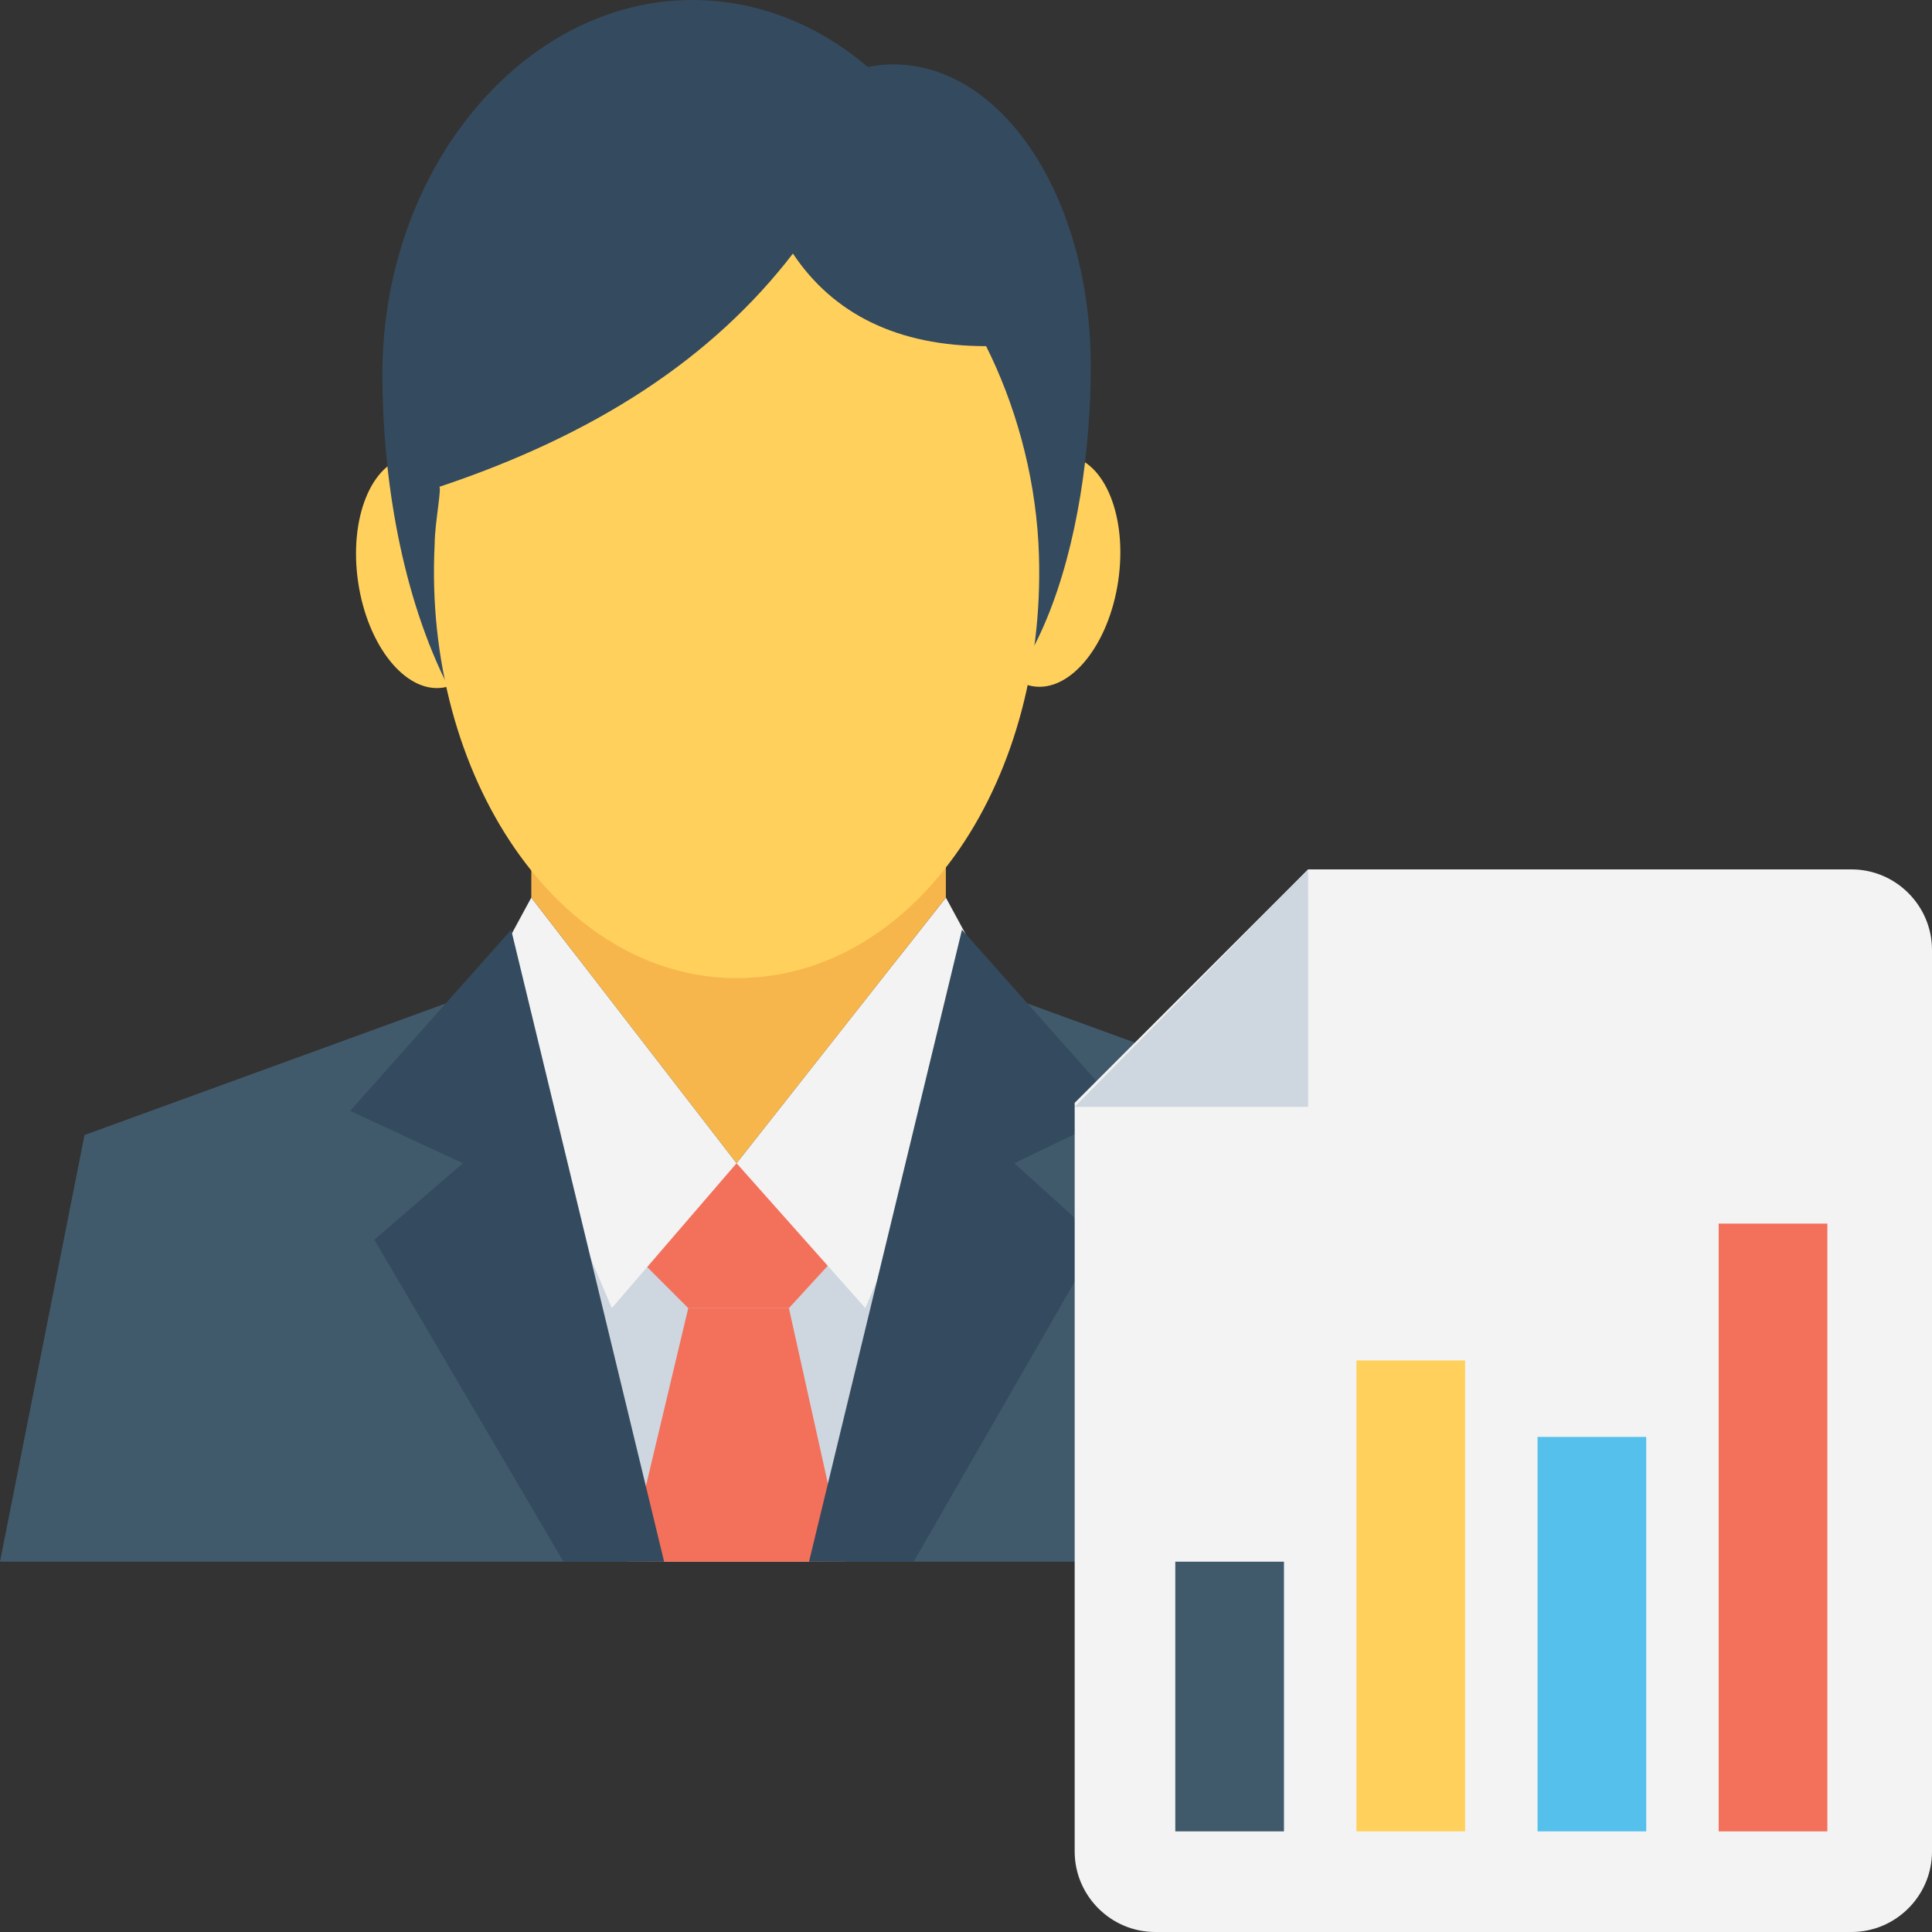 <?xml version="1.0" encoding="utf-8"?>
<!-- Generator: Adobe Illustrator 18.0.0, SVG Export Plug-In . SVG Version: 6.00 Build 0)  -->
<!DOCTYPE svg PUBLIC "-//W3C//DTD SVG 1.1//EN" "http://www.w3.org/Graphics/SVG/1.1/DTD/svg11.dtd">
<svg version="1.1" id="Layer_1" xmlns="http://www.w3.org/2000/svg" xmlns:xlink="http://www.w3.org/1999/xlink" x="0px" y="0px"
	 viewBox="0 0 48 48" enable-background="new 0 0 48 48" xml:space="preserve">
<rect x="0" y="0" width="48" height="48" fill="#333333" stroke="none"/>
<g>
	<g>
		<g>
			<g>
				<g>
					<polygon fill="#415A6B" points="36.7,38.8 34.5,28.2 18.3,22.3 2.1,28.2 0,38.8 					"/>
				</g>
				<g>
					<polygon fill="#CED6E0" points="20.5,38.8 23.5,28.9 13.2,28.9 16.1,38.8 					"/>
				</g>
				<g>
					<polygon fill="#F3705A" points="19.6,32.5 20.7,31.3 18.3,28.9 15.9,31.3 17.1,32.5 					"/>
					<polygon fill="#F3705A" points="21,38.8 19.6,32.5 17.1,32.5 15.6,38.8 					"/>
				</g>
				<g>
					<g>
						<g>
							<polygon fill="#F3F3F3" points="18.3,28.9 23.5,22.3 24.8,24.7 21.5,32.5 							"/>
						</g>
						<g>
							<polygon fill="#F3F3F3" points="18.3,28.9 13.2,22.3 11.9,24.7 15.2,32.5 							"/>
						</g>
					</g>
					<polygon fill="#F7B64C" points="13.2,20.2 18.3,13.6 23.5,20.2 23.5,22.3 18.3,28.9 13.2,22.3 					"/>
				</g>
				<g>
					<g>
						<polygon fill="#344A5E" points="22.7,38.8 27.3,30.8 25.2,28.9 27.9,27.6 23.9,23.1 20.1,38.8 						"/>
					</g>
					<g>
						<polygon fill="#344A5E" points="9.3,30.8 14,38.8 16.5,38.8 12.7,23.1 8.7,27.6 11.5,28.9 						"/>
					</g>
				</g>
			</g>
			<g>
				<g>
					<g>
						
							<ellipse transform="matrix(0.989 0.146 -0.146 0.989 2.361 -3.67)" fill="#FFD15C" cx="26.1" cy="14.2" rx="1.7" ry="2.9"/>
					</g>
					<g>
						
							<ellipse transform="matrix(-0.989 0.146 -0.146 -0.989 23.037 26.727)" fill="#FFD15C" cx="10.5" cy="14.2" rx="1.7" ry="2.9"/>
					</g>
				</g>
				<g>
					<g>
						<path fill="#344A5E" d="M24.8,9.3c0,5.1-2,11.8-7.7,11.8S9.5,14.4,9.5,9.3S13,0,17.2,0S24.8,4.1,24.8,9.3z"/>
					</g>
					<g>
						<path fill="#344A5E" d="M27.1,9.1c0,4.1-1.3,9.5-4.9,9.5c-3.6,0-4.9-5.4-4.9-9.5s2.2-7.5,4.9-7.5S27.1,4.9,27.1,9.1z"/>
					</g>
				</g>
				<g>
					<path fill="#FFD15C" d="M10.8,13.5c-0.3,5.8,3.1,10.8,7.5,10.8c4.5,0,7.8-5,7.5-10.8c-0.1-1.8-0.6-3.5-1.3-4.9
						c-2.2,0-3.8-0.8-4.8-2.3c-2,2.6-4.9,4.5-8.8,5.8C11,12,10.8,13,10.8,13.5z"/>
				</g>
			</g>
		</g>
		<g>
			<path fill="#F3F3F3" d="M46,21.6H32.5l-5.8,5.8V46c0,1.1,0.9,2,2,2H46c1.1,0,2-0.9,2-2V23.6C48,22.5,47.1,21.6,46,21.6z"/>
			<g>
				<g>
					<rect x="29.2" y="38.8" fill="#415A6B" width="2.7" height="6.7"/>
				</g>
				<g>
					<rect x="33.7" y="33.8" fill="#FFD15C" width="2.7" height="11.7"/>
				</g>
				<g>
					<rect x="38.2" y="35.7" fill="#55C0EB" width="2.7" height="9.8"/>
				</g>
				<g>
					<rect x="42.7" y="30.4" fill="#F3705A" width="2.7" height="15.1"/>
				</g>
			</g>
			<polygon fill="#CED6E0" points="32.5,21.6 26.7,27.5 32.5,27.5 			"/>
		</g>
	</g>
</g>
</svg>
